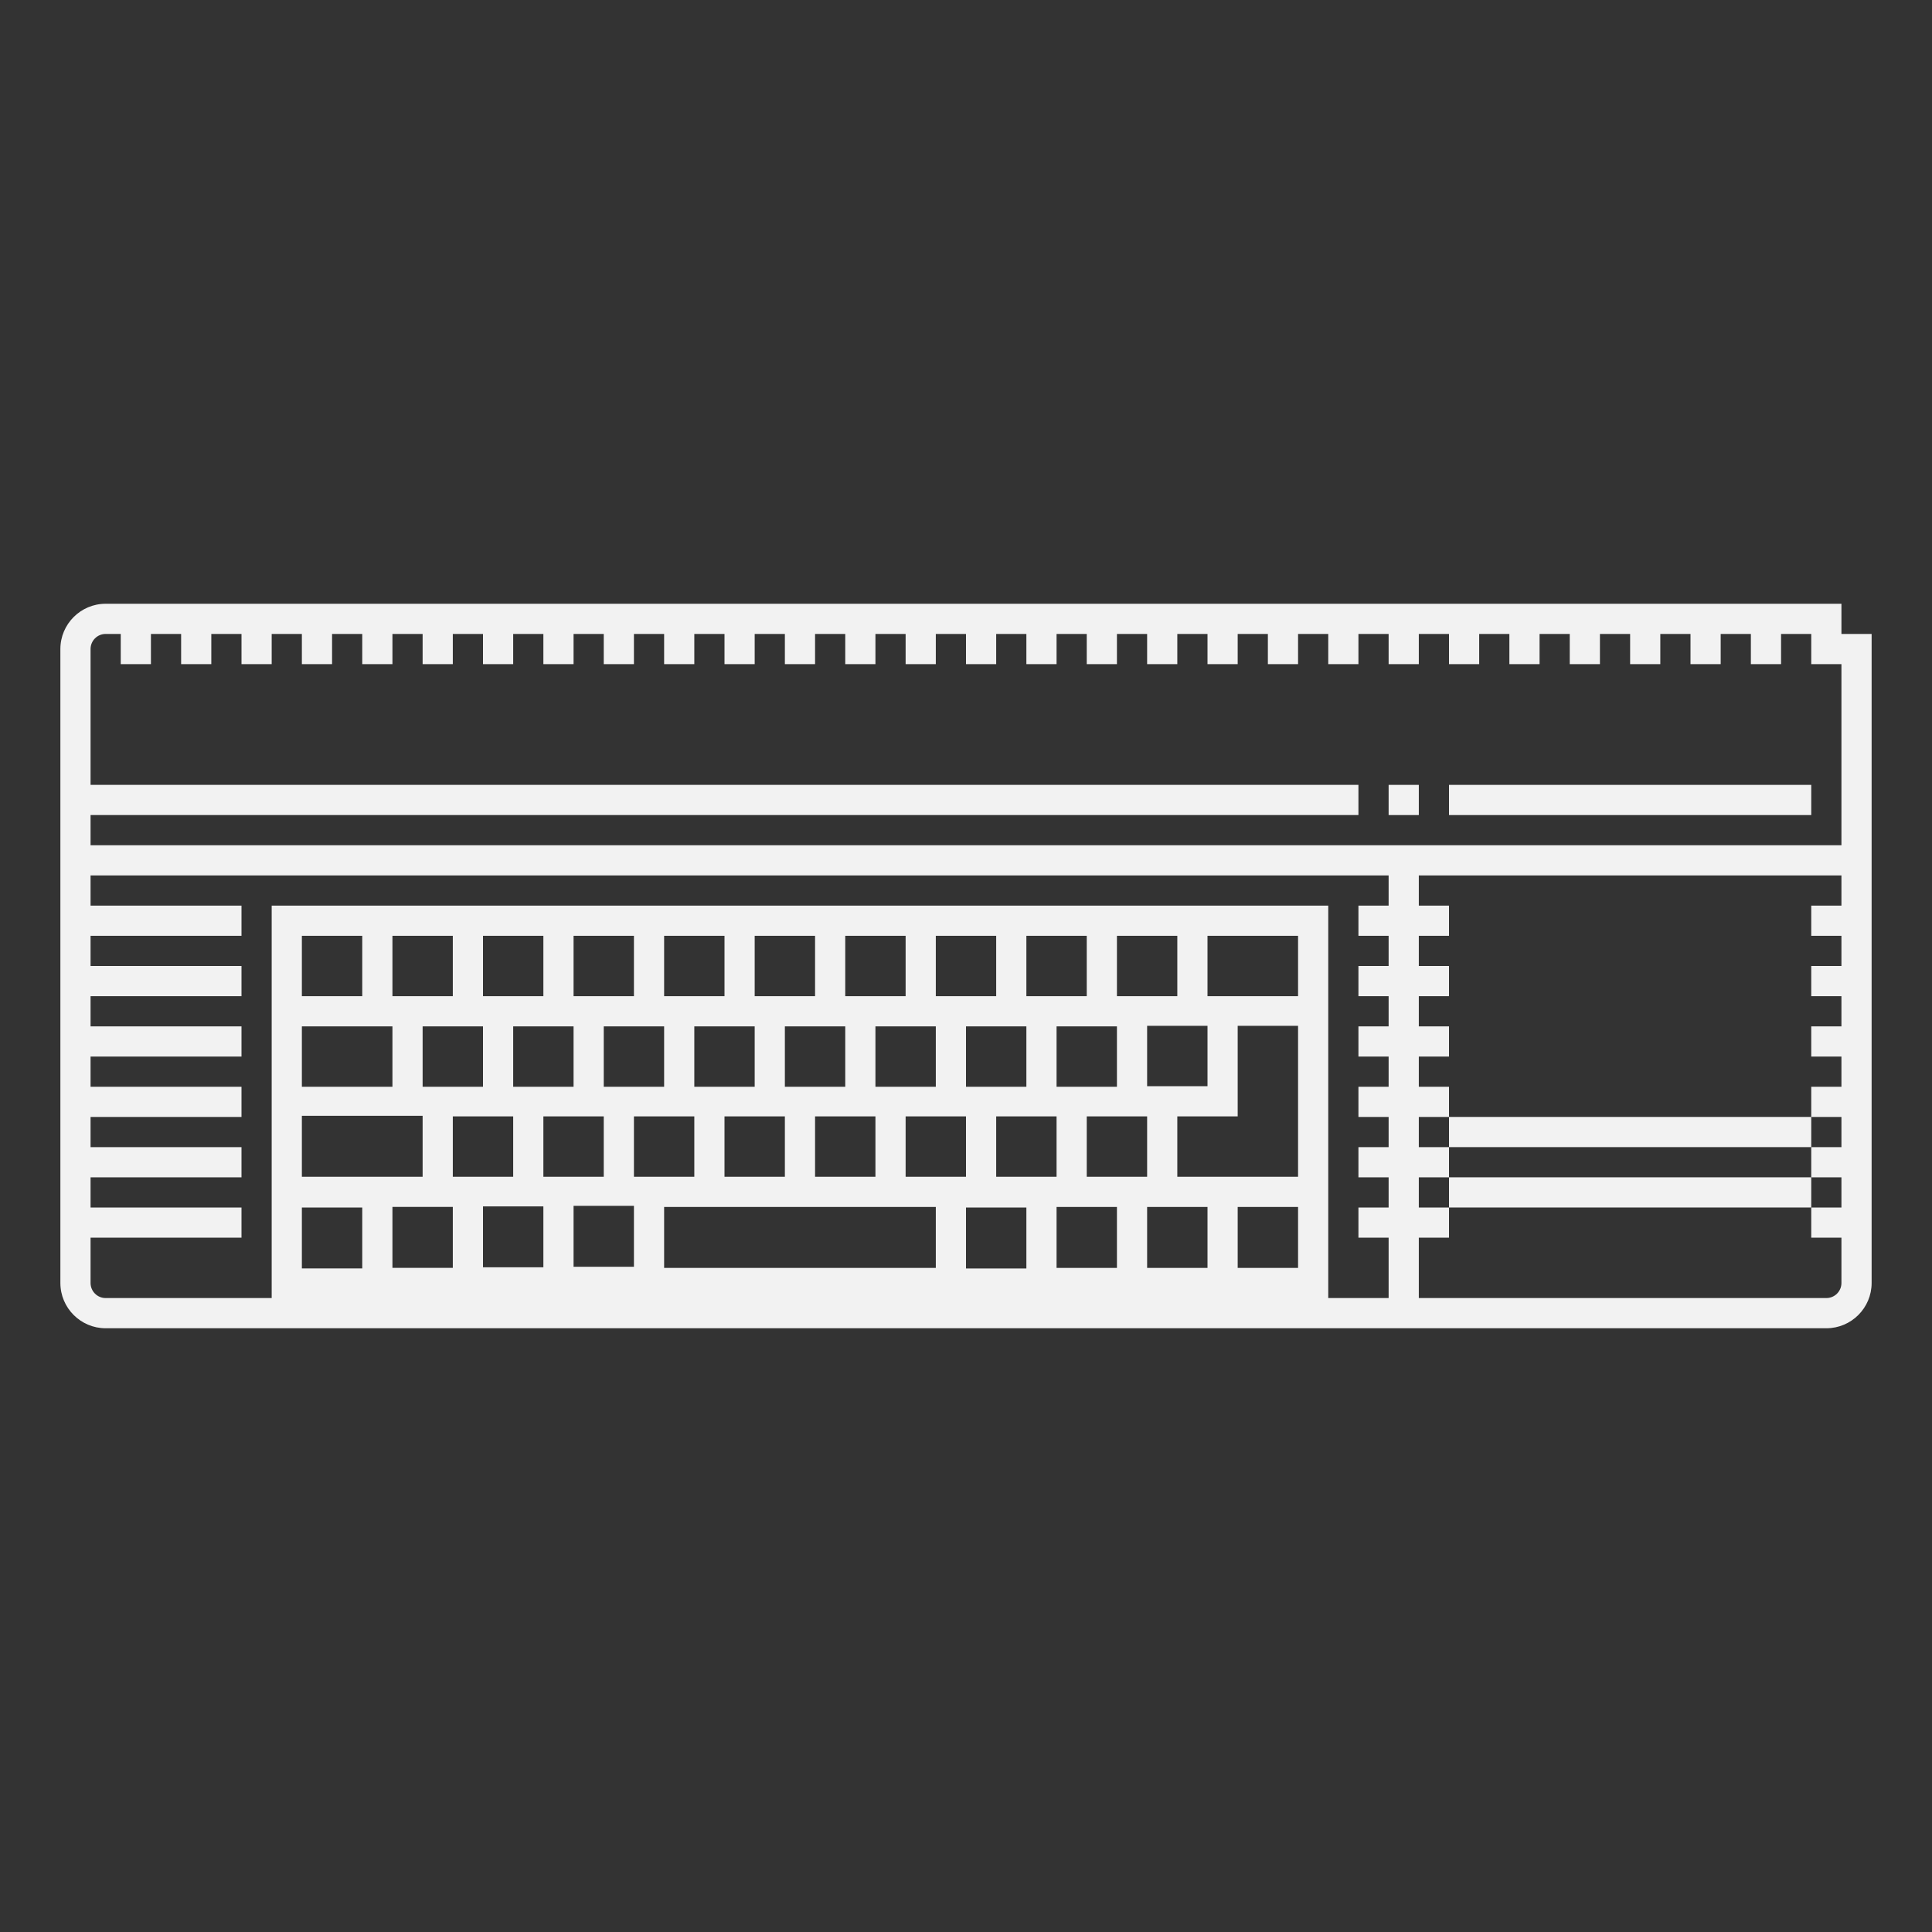 <?xml version="1.0" encoding="UTF-8" standalone="no"?>
<svg
   xmlns:dc="http://purl.org/dc/elements/1.1/"
   xmlns:cc="http://creativecommons.org/ns#"
   xmlns:rdf="http://www.w3.org/1999/02/22-rdf-syntax-ns#"
   xmlns:svg="http://www.w3.org/2000/svg"
   xmlns="http://www.w3.org/2000/svg"
   viewBox="0 0 320 320"
   height="320"
   width="320"
   xml:space="preserve"
   version="1.1"
   id="svg2"><rect x="0" y="0" width="320" height="320" fill="#333333" stroke="none"/><defs
     id="defs6"><clipPath
       id="clipPath16"
       clipPathUnits="userSpaceOnUse"><path
         id="path18"
         d="M 0,256 256,256 256,0 0,0 0,256 Z" /></clipPath></defs><g
     transform="matrix(1.25,0,0,-1.25,0,320)"
     id="g10"><g
       id="g12"><g
         clip-path="url(#clipPath16)"
         id="g14"><g
           transform="translate(244,144)"
           id="g20"><path
             id="path22"
             style="fill:#f2f2f2;fill-opacity:1;fill-rule:nonzero;stroke:none"
             d="m 0,0 -56,0 -176,0 0,4 168,0 0,4 -168,0 0,18 c 0,1.104 0.896,2 2,2 l 2,0 0,-4 4,0 0,4 4,0 0,-4 4,0 0,4 4,0 0,-4 4,0 0,4 4,0 0,-4 4,0 0,4 4,0 0,-4 4,0 0,4 4,0 0,-4 4,0 0,4 4,0 0,-4 4,0 0,4 4,0 0,-4 4,0 0,4 4,0 0,-4 4,0 0,4 4,0 0,-4 4,0 0,4 4,0 0,-4 4,0 0,4 4,0 0,-4 4,0 0,4 4,0 0,-4 4,0 0,4 4,0 0,-4 4,0 0,4 4,0 0,-4 4,0 0,4 4,0 0,-4 4,0 0,4 4,0 0,-4 4,0 0,4 4,0 0,-4 4,0 0,4 4,0 0,-4 4,0 0,4 4,0 0,-4 4,0 0,4 4,0 0,-4 4,0 0,4 4,0 0,-4 4,0 0,4 4,0 0,-4 4,0 0,4 4,0 0,-4 4,0 0,4 4,0 0,-4 4,0 0,4 4,0 0,-4 4,0 0,4 4,0 0,-4 4,0 0,4 4,0 0,-4 4,0 0,4 4,0 0,-4 4,0 0,-24 z m 0,-8 -4,0 0,-4 4,0 0,-4 -4,0 0,-4 4,0 0,-4 -4,0 0,-4 4,0 0,-4 -4,0 0,-4 4,0 0,-4 -4,0 0,-4 4,0 0,-4 -4,0 0,-4 4,0 0,-6 c 0,-1.104 -0.896,-2 -2,-2 l -54,0 0,8 4,0 0,4 -4,0 0,4 4,0 0,4 -4,0 0,4 4,0 0,4 -4,0 0,4 4,0 0,4 -4,0 0,4 4,0 0,4 -4,0 0,4 4,0 0,4 -4,0 0,4 56,0 0,-4 z m -68,-52 0,4 0,8.075 0,4 0,20 0,4 0,7.925 0,4 -4,0 -12,0 -4,0 -8,0 -4,0 -8,0 -4,0 -8,0 -4,0 -8,0 -4,0 -8,0 -4,0 -8,0 -4,0 -8,0 -4,0 -8,0 -4,0 -8,0 -4,0 -8,0 -4,0 0,-4 0,-8 0,-4 0,-8 0,-4 0,-7.925 0,-0.075 0,-3.925 0,-0.075 0,-8.075 0,-3.925 -22,0 c -1.104,0 -2,0.896 -2,2 l 0,6 20,0 0,4 -20,0 0,4 20,0 0,4 -20,0 0,4 20,0 0,4 -20,0 0,4 20,0 0,4 -20,0 0,4 20,0 0,4 -20,0 0,4 20,0 0,4 -20,0 0,4 172,0 0,-4 -4,0 0,-4 4,0 0,-4 -4,0 0,-4 4,0 0,-4 -4,0 0,-4 4,0 0,-4 -4,0 0,-4 4,0 0,-4 -4,0 0,-4 4,0 0,-4 -4,0 0,-4 4,0 0,-8 -8,0 z m -136,12 8,0 0,-8 0,-0.075 -8,0 0,8.075 z m 20,28 -8,0 0,8 8,0 0,-8 z m 4,-12 -8,0 0,8 8,0 0,-8 z m -12,-16 0,0.075 8,0 0,-8.075 -8,0 0,8 z m -12,12.149 16,0 0,-8.074 -16,0 0,8.074 z m 28,-8.074 -8,0 0,8 8,0 0,-8 z m 4,23.925 -8,0 0,8 8,0 0,-8 z m 0,-35.925 -8,0 0,8.074 8,0 0,-8.074 z m 4,23.925 -8,0 0,8 8,0 0,-8 z m 4,-11.925 -8,0 0,8 8,0 0,-8 z m 4,23.925 -8,0 0,8 8,0 0,-8 z m 4,-12 -8,0 0,8 8,0 0,-8 z m -4,-23.851 -8,0 0,8.075 8,0 0,-8.075 z m 8,11.926 -8,0 0,8 8,0 0,-8 z m 4,23.925 -8,0 0,8 8,0 0,-8 z m 4,-12 -8,0 0,8 8,0 0,-8 z m 4,-11.925 -8,0 0,8 8,0 0,-8 z m 4,23.925 -8,0 0,8 8,0 0,-8 z m 4,-12 -8,0 0,8 8,0 0,-8 z m 4,-11.925 -8,0 0,8 8,0 0,-8 z m 4,23.925 -8,0 0,8 8,0 0,-8 z m 4,-12 -8,0 0,8 8,0 0,-8 z m 4,-11.925 -8,0 0,8 8,0 0,-8 z m 4,23.925 -8,0 0,8 8,0 0,-8 z m 4,-12 -8,0 0,8 8,0 0,-8 z m 0,-24.075 -8,0 0,8.075 8,0 0,-8.075 z m -48,8.15 36,0 0,-8.075 -36,0 0,8.075 z m 52,4 -8,0 0,8 8,0 0,-8 z m 4,23.925 -8,0 0,8 8,0 0,-8 z m 4,-12 -8,0 0,8 8,0 0,-8 z m 0,-24 -8,0 0,8.075 8,0 0,-8.075 z m 4,12.075 -8,0 0,8 8,0 0,-8 z m 4,23.925 -8,0 0,8 8,0 0,-8 z m 4,-11.925 -8,0 0,8 8,0 0,-8 z m 0,-24.075 -8,0 0,8.075 8,0 0,-8.075 z m 4,20.075 0,12 8,0 0,-20 -8,0 -8,0 0,8 8,0 z m 8,15.925 -12,0 0,8 12,0 0,-8 z m 0,-36 -8,0 0,8.075 8,0 0,-8.075 z m -132,44 8,0 0,-8 -8,0 0,8 z m 8,-12 4,0 0,-8 -12,0 0,8 8,0 z m 196,52 0,4 -4,0 -4,0 -4,0 -4,0 -4,0 -4,0 -4,0 -4,0 -4,0 -4,0 -4,0 -4,0 -4,0 -4,0 -4,0 -4,0 -4,0 -4,0 -4,0 -4,0 -4,0 -4,0 -4,0 -4,0 -4,0 -4,0 -4,0 -4,0 -4,0 -4,0 -4,0 -4,0 -4,0 -4,0 -4,0 -4,0 -4,0 -4,0 -4,0 -4,0 -4,0 -4,0 -4,0 -4,0 -4,0 -4,0 -4,0 -4,0 -4,0 -4,0 -4,0 -4,0 -4,0 -4,0 -4,0 -4,0 -4,0 -2,0 c -3.309,0 -6,-2.691 -6,-6 l 0,-84 c 0,-3.309 2.691,-6 6,-6 l 228,0 c 3.309,0 6,2.691 6,6 l 0,82 0,4 -4,0 z" /></g><path
           id="path24"
           style="fill:#f2f2f2;fill-opacity:1;fill-rule:nonzero;stroke:none"
           d="m 192,148 48,0 0,4 -48,0 0,-4 z" /><path
           id="path26"
           style="fill:#f2f2f2;fill-opacity:1;fill-rule:nonzero;stroke:none"
           d="m 184,148 4,0 0,4 -4,0 0,-4 z" /><path
           id="path28"
           style="fill:#f2f2f2;fill-opacity:1;fill-rule:nonzero;stroke:none"
           d="m 192,104 48,0 0,4 -48,0 0,-4 z" /><path
           id="path30"
           style="fill:#f2f2f2;fill-opacity:1;fill-rule:nonzero;stroke:none"
           d="m 192,96 48,0 0,4 -48,0 0,-4 z" /></g></g></g></svg>